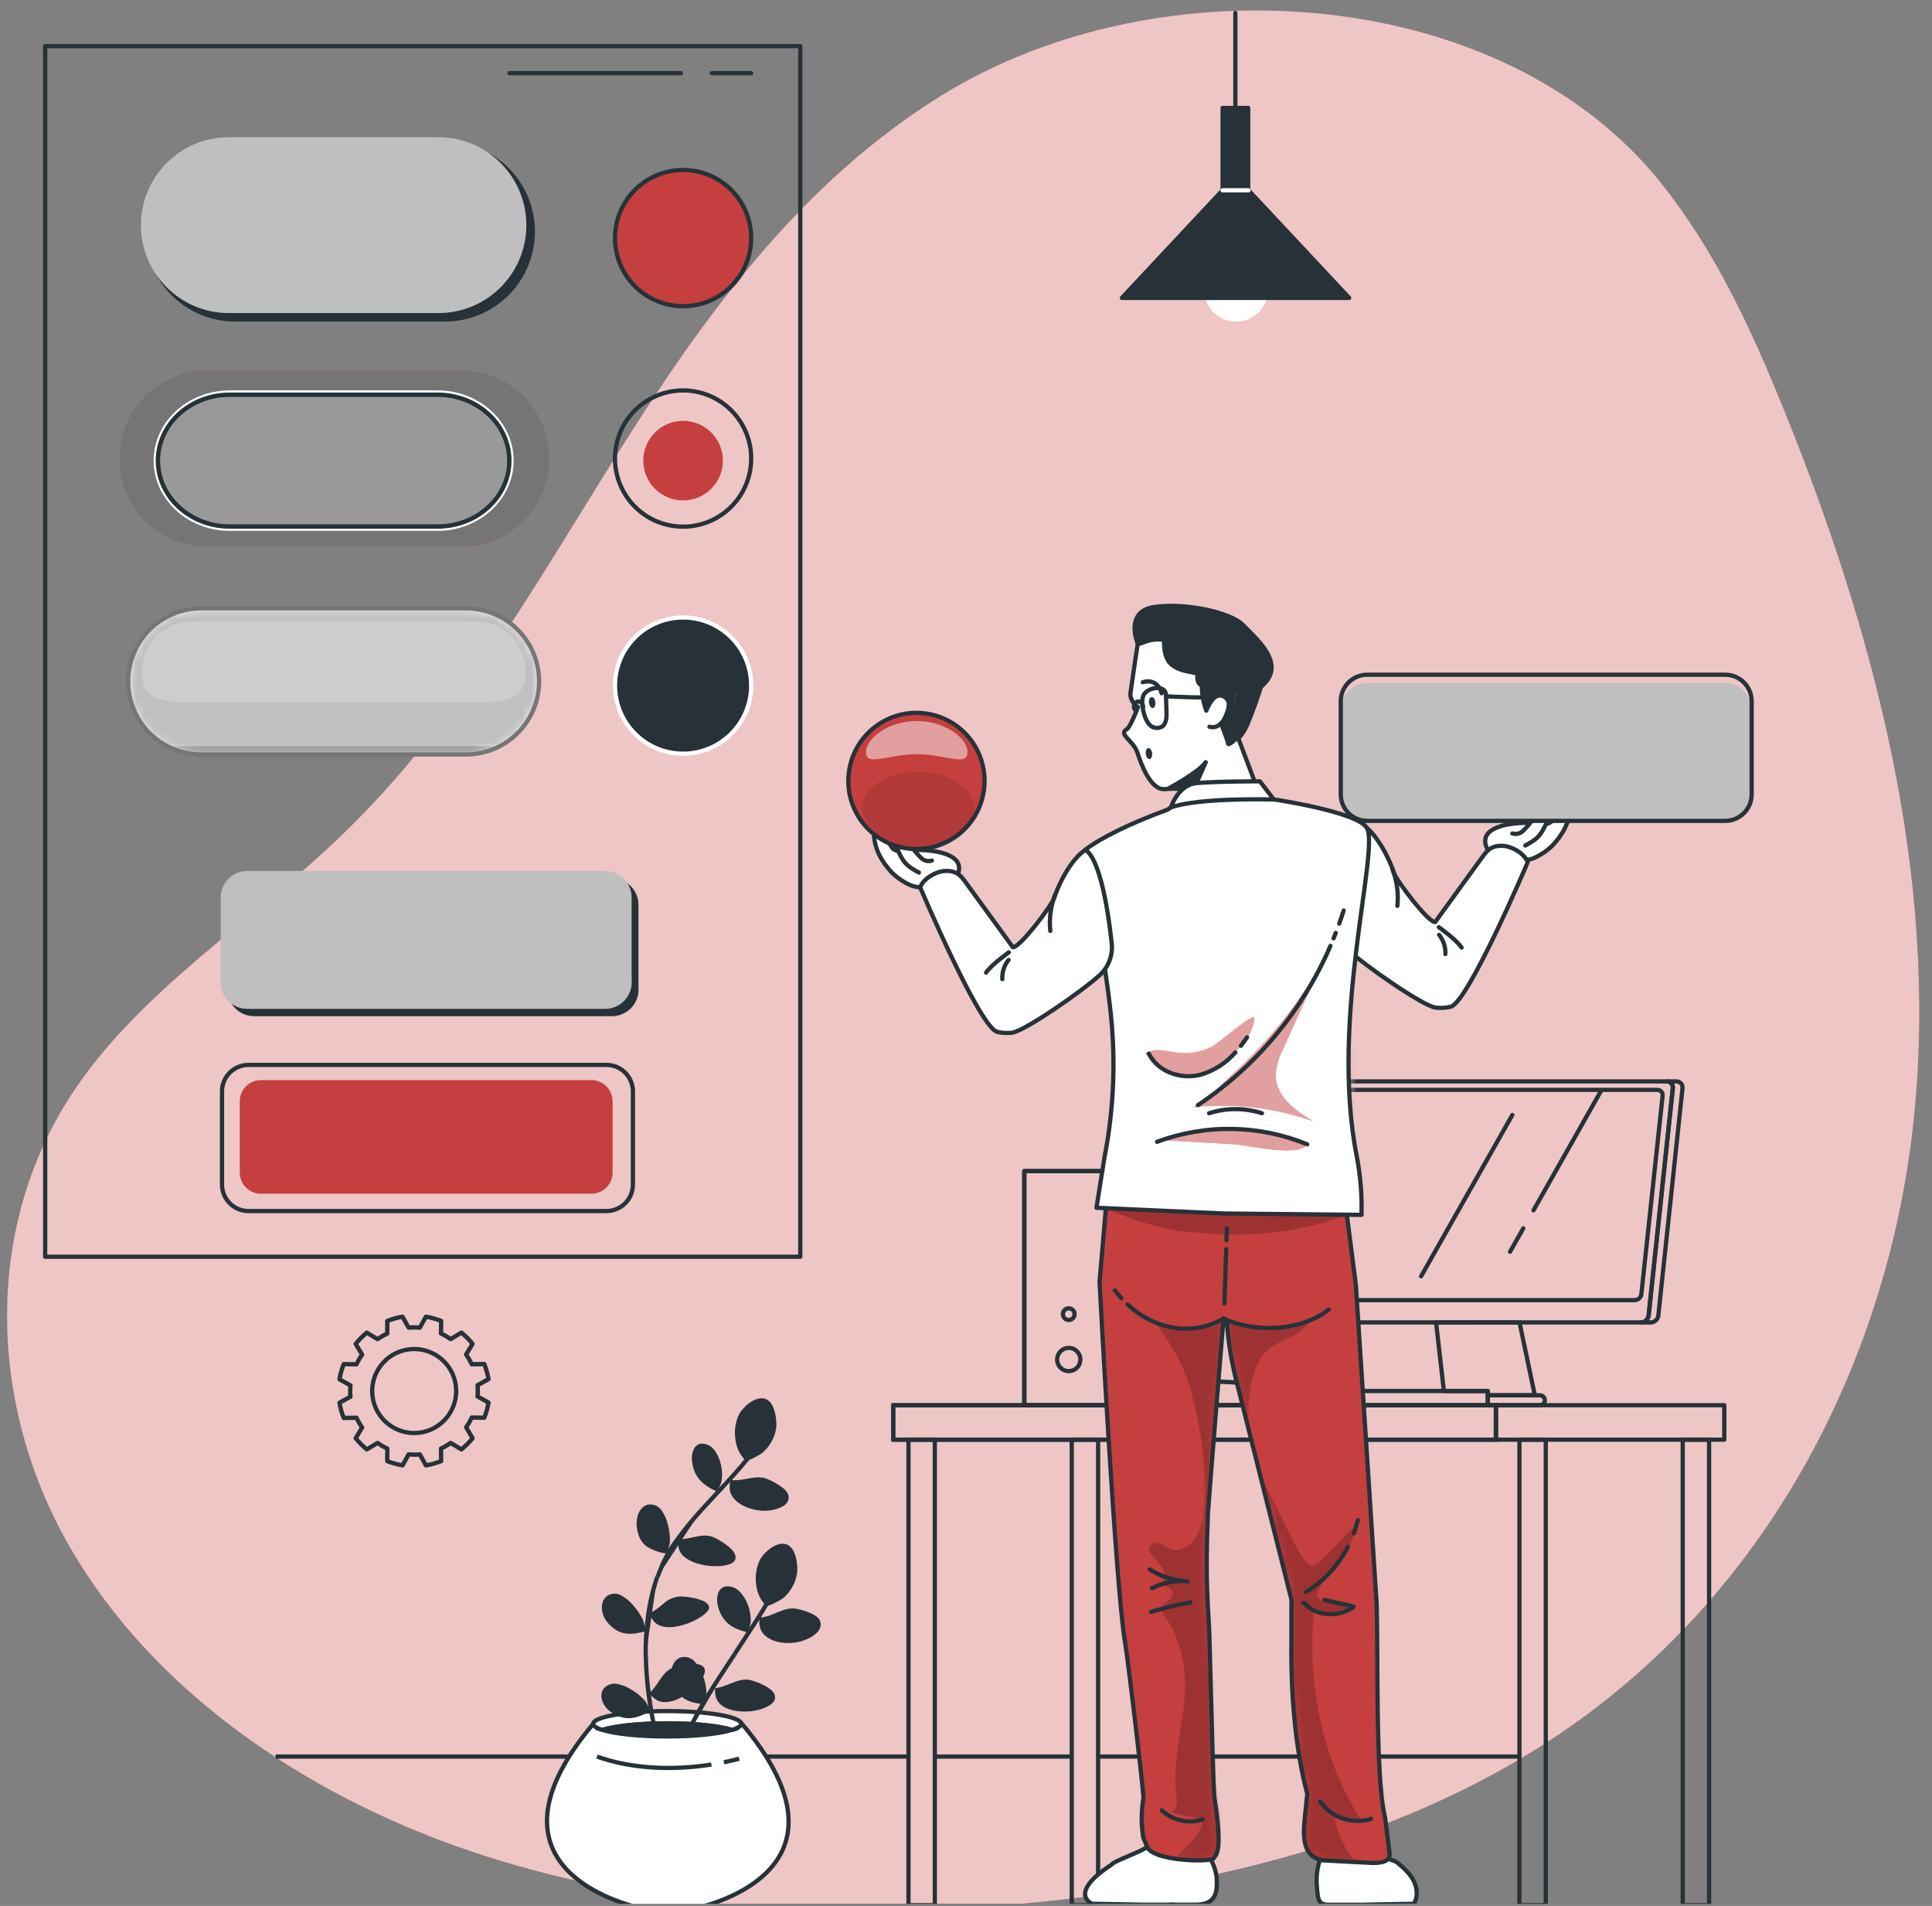 <svg width="220" height="217" viewBox="0 0 220 217" fill="none" xmlns="http://www.w3.org/2000/svg">
<rect x="0" y="0" width="220" height="217" fill="#808080" stroke="none"/>
<g clip-path="url(#clip0_454_10145)">
<path d="M107.268 10.834C91.149 20.796 80.189 35.971 70.61 51.186C61.03 66.4 52.215 82.292 38.893 95.106C28.863 104.758 16.35 112.585 8.673 123.811C-1.977 139.355 -1.41 159.836 7.893 176.042C17.197 192.249 34.387 204.264 53.532 210.75C72.677 217.237 93.671 218.539 114.084 216.937C136.298 215.189 158.701 209.84 176.631 198.058C201.498 181.74 215.216 154.404 217.961 127.064C220.706 99.724 213.546 72.296 203.066 46.471C199.436 37.53 195.355 28.623 189.169 20.868C171.166 -1.728 132.213 -4.57 107.268 10.834Z" fill="#C53F3F"/>
<g opacity="0.7">
<path d="M107.268 10.834C91.149 20.796 80.189 35.971 70.61 51.186C61.03 66.4 52.215 82.292 38.893 95.106C28.863 104.758 16.35 112.585 8.673 123.811C-1.977 139.355 -1.41 159.836 7.893 176.042C17.197 192.249 34.387 204.264 53.532 210.75C72.677 217.237 93.671 218.539 114.084 216.937C136.298 215.189 158.701 209.84 176.631 198.058C201.498 181.74 215.216 154.404 217.961 127.064C220.706 99.724 213.546 72.296 203.066 46.471C199.436 37.53 195.355 28.623 189.169 20.868C171.166 -1.728 132.213 -4.57 107.268 10.834Z" fill="white"/>
</g>
<path d="M31.386 199.994H103.449" stroke="#263238" stroke-width="0.483" stroke-miterlimit="10"/>
<path d="M172.947 199.994H125.208" stroke="#263238" stroke-width="0.483" stroke-miterlimit="10"/>
<path d="M106.566 199.994H122.042" stroke="#263238" stroke-width="0.483" stroke-miterlimit="10"/>
<path d="M161.824 145.309L172.212 126.943" stroke="#263238" stroke-width="0.483" stroke-linecap="round" stroke-linejoin="round"/>
<path d="M174.622 137.801L182.338 124.155" stroke="#263238" stroke-width="0.483" stroke-linecap="round" stroke-linejoin="round"/>
<path d="M171.95 142.52L173.46 139.853" stroke="#263238" stroke-width="0.483" stroke-linecap="round" stroke-linejoin="round"/>
<path d="M147.369 133.338H116.64V159.991H147.369V133.338Z" stroke="#263238" stroke-width="0.483" stroke-linecap="round" stroke-linejoin="round"/>
<path d="M126.757 133.338H116.64V159.991H126.757V133.338Z" stroke="#263238" stroke-width="0.483" stroke-linecap="round" stroke-linejoin="round"/>
<path d="M120.377 154.792C120.378 155.053 120.457 155.308 120.603 155.525C120.748 155.741 120.955 155.91 121.197 156.009C121.438 156.108 121.704 156.134 121.96 156.082C122.216 156.031 122.451 155.905 122.635 155.72C122.819 155.535 122.945 155.299 122.995 155.043C123.046 154.787 123.02 154.521 122.919 154.28C122.819 154.039 122.65 153.833 122.433 153.688C122.215 153.543 121.96 153.465 121.699 153.465C121.525 153.465 121.353 153.5 121.192 153.566C121.031 153.633 120.886 153.731 120.763 153.854C120.64 153.977 120.543 154.124 120.477 154.284C120.411 154.445 120.377 154.618 120.377 154.792Z" stroke="#263238" stroke-width="0.483" stroke-linecap="round" stroke-linejoin="round"/>
<path d="M121.036 149.617C121.035 149.748 121.073 149.877 121.145 149.987C121.217 150.096 121.321 150.182 121.442 150.233C121.563 150.284 121.696 150.298 121.825 150.273C121.954 150.248 122.073 150.185 122.166 150.092C122.259 150 122.323 149.882 122.349 149.753C122.375 149.624 122.362 149.491 122.312 149.369C122.262 149.248 122.177 149.144 122.068 149.071C121.959 148.998 121.83 148.959 121.699 148.959C121.524 148.959 121.356 149.028 121.232 149.151C121.107 149.274 121.037 149.442 121.036 149.617Z" stroke="#263238" stroke-width="0.483" stroke-miterlimit="10"/>
<mask id="mask0_454_10145" style="mask-type:luminance" maskUnits="userSpaceOnUse" x="136" y="157" width="8" height="3">
<path d="M143.187 159.991H136.284V159.376C136.284 159.091 136.342 158.809 136.455 158.547C136.568 158.285 136.733 158.049 136.94 157.853C137.147 157.657 137.391 157.505 137.659 157.406C137.926 157.308 138.211 157.265 138.496 157.28L141.202 157.425C141.738 157.455 142.242 157.688 142.611 158.078C142.98 158.468 143.186 158.984 143.187 159.521V159.991Z" fill="white"/>
</mask>
<g mask="url(#mask0_454_10145)">
<path opacity="0.8" d="M143.187 159.991H136.284V159.376C136.284 159.091 136.342 158.809 136.455 158.547C136.568 158.285 136.733 158.049 136.94 157.853C137.147 157.657 137.391 157.505 137.659 157.406C137.926 157.308 138.211 157.265 138.496 157.28L141.202 157.425C141.738 157.455 142.242 157.688 142.611 158.078C142.98 158.468 143.186 158.984 143.187 159.521V159.991Z" stroke="#263238" stroke-width="0.483" stroke-miterlimit="10"/>
</g>
<path d="M143.187 159.991H136.284V159.376C136.284 159.091 136.342 158.809 136.455 158.547C136.568 158.285 136.733 158.049 136.94 157.853C137.147 157.657 137.391 157.505 137.659 157.406C137.926 157.308 138.211 157.265 138.496 157.28L141.202 157.425C141.738 157.455 142.242 157.688 142.611 158.078C142.98 158.468 143.186 158.984 143.187 159.521V159.991Z" stroke="#263238" stroke-width="0.483" stroke-linecap="round" stroke-linejoin="round"/>
<path d="M163.527 150.566L164.418 158.374H169.419V158.858H174.772L173.03 150.561L163.527 150.566Z" stroke="#263238" stroke-width="0.483" stroke-linecap="round" stroke-linejoin="round"/>
<path d="M186.875 150.566H187.973C188.187 150.562 188.391 150.48 188.55 150.337C188.708 150.194 188.809 149.998 188.835 149.786L191.589 123.903C191.603 123.805 191.594 123.704 191.565 123.609C191.536 123.514 191.487 123.427 191.421 123.353C191.354 123.279 191.273 123.22 191.182 123.18C191.09 123.141 190.992 123.121 190.892 123.124H189.793C189.893 123.121 189.992 123.141 190.083 123.18C190.174 123.22 190.255 123.279 190.322 123.353C190.388 123.427 190.437 123.514 190.467 123.609C190.496 123.704 190.504 123.805 190.491 123.903L187.736 149.786C187.711 149.998 187.609 150.194 187.451 150.337C187.293 150.48 187.088 150.562 186.875 150.566Z" stroke="#263238" stroke-width="0.483" stroke-linecap="round" stroke-linejoin="round"/>
<path d="M147.93 150.566H186.864C187.078 150.562 187.282 150.48 187.441 150.337C187.599 150.194 187.7 149.998 187.726 149.786L190.48 123.903C190.494 123.805 190.485 123.704 190.456 123.609C190.427 123.514 190.378 123.427 190.311 123.353C190.245 123.279 190.164 123.22 190.072 123.18C189.981 123.141 189.883 123.121 189.783 123.124H150.859C150.646 123.128 150.441 123.209 150.283 123.352C150.124 123.496 150.023 123.691 149.997 123.903L147.243 149.786C147.23 149.884 147.238 149.983 147.266 150.078C147.295 150.172 147.343 150.259 147.409 150.333C147.474 150.407 147.554 150.466 147.644 150.506C147.734 150.546 147.832 150.567 147.93 150.566Z" stroke="#263238" stroke-width="0.483" stroke-linecap="round" stroke-linejoin="round"/>
<path d="M169.418 158.863V159.991H175.402C175.542 159.978 175.673 159.912 175.768 159.808C175.863 159.704 175.916 159.568 175.916 159.427C175.916 159.285 175.863 159.149 175.768 159.045C175.673 158.941 175.542 158.876 175.402 158.863H169.418Z" stroke="#263238" stroke-width="0.483" stroke-linecap="round" stroke-linejoin="round"/>
<path d="M148.826 147.352L151.246 124.77C151.268 124.585 151.356 124.414 151.494 124.288C151.632 124.163 151.81 124.092 151.997 124.087H188.714C188.801 124.085 188.887 124.102 188.967 124.136C189.047 124.171 189.118 124.222 189.177 124.287C189.235 124.352 189.278 124.429 189.303 124.512C189.329 124.595 189.335 124.683 189.323 124.77L186.903 147.352C186.88 147.536 186.792 147.705 186.654 147.83C186.516 147.954 186.338 148.025 186.153 148.029H149.431C149.345 148.031 149.259 148.015 149.179 147.981C149.1 147.946 149.029 147.895 148.972 147.831C148.914 147.766 148.871 147.69 148.846 147.607C148.821 147.524 148.814 147.437 148.826 147.352Z" stroke="#263238" stroke-width="0.483" stroke-linecap="round" stroke-linejoin="round"/>
<path d="M106.45 163.912H103.449V216.917H106.45V163.912Z" stroke="#263238" stroke-width="0.483" stroke-linecap="round" stroke-linejoin="round"/>
<path d="M196.347 159.991H170.338V163.916H196.347V159.991Z" stroke="#263238" stroke-width="0.483" stroke-linecap="round" stroke-linejoin="round"/>
<path d="M125.044 163.912H122.042V216.917H125.044V163.912Z" stroke="#263238" stroke-width="0.483" stroke-linecap="round" stroke-linejoin="round"/>
<path d="M194.615 163.912H191.613V216.917H194.615V163.912Z" stroke="#263238" stroke-width="0.483" stroke-linecap="round" stroke-linejoin="round"/>
<path opacity="0.7" d="M170.338 159.991H101.716V163.916H170.338V159.991Z" stroke="#263238" stroke-width="0.483" stroke-miterlimit="10"/>
<path d="M170.338 159.991H101.716V163.916H170.338V159.991Z" stroke="#263238" stroke-width="0.483" stroke-linecap="round" stroke-linejoin="round"/>
<path d="M176.021 163.912H173.02V216.917H176.021V163.912Z" stroke="#263238" stroke-width="0.483" stroke-linecap="round" stroke-linejoin="round"/>
<path d="M169.418 158.374H147.708V159.991H169.418V158.374Z" stroke="#263238" stroke-width="0.483" stroke-linecap="round" stroke-linejoin="round"/>
<path d="M173.586 93.687C174.613 93.687 176.365 94.244 176.859 93.29C177.536 91.974 178.839 90.652 178.839 91.78C178.766 93.595 177.967 94.989 176.772 96.282C176.154 96.869 175.442 97.349 174.666 97.7C173.417 98.247 169.859 98.073 169.254 96.422C168.358 94.016 172.289 93.712 173.586 93.687Z" fill="white" stroke="#263238" stroke-width="0.483" stroke-linecap="round" stroke-linejoin="round"/>
<path d="M172.211 94.893C172.413 94.956 172.627 94.966 172.834 94.921C173.04 94.876 173.231 94.778 173.388 94.636C173.706 94.338 173.999 94.014 174.264 93.668C174.748 93.126 175.198 92.564 175.876 93.097C175.987 93.216 176.056 93.368 176.071 93.53C176.086 93.693 176.046 93.855 175.958 93.992C175.353 95.285 174.893 95.609 173.683 96.267" fill="white"/>
<path d="M172.211 94.893C172.413 94.956 172.627 94.966 172.834 94.921C173.04 94.876 173.231 94.778 173.388 94.636C173.706 94.338 173.999 94.014 174.264 93.668C174.748 93.126 175.198 92.564 175.876 93.097C175.987 93.216 176.056 93.368 176.071 93.53C176.086 93.693 176.046 93.855 175.958 93.992C175.353 95.285 174.893 95.609 173.683 96.267" stroke="#263238" stroke-width="0.483" stroke-linecap="round" stroke-linejoin="round"/>
<path d="M152.132 104.492C152.055 105.159 152.135 105.835 152.366 106.466C152.596 107.098 152.97 107.666 153.459 108.127C155.395 109.913 162.037 114.546 163.489 114.725C164.055 114.788 164.628 114.754 165.183 114.623C167.177 114.173 173.964 98.165 173.964 98.165C173.601 97.153 172.086 96.321 171.06 96.296C170.033 96.272 169.482 96.616 168.862 97.487L163.421 104.986C162.579 104.986 159.064 100.3 158.769 99.467C157.917 96.994 156.47 94.719 155.187 93.92C155.163 93.92 153.255 94.196 152.132 104.492Z" fill="white" stroke="#263238" stroke-width="0.483" stroke-linecap="round" stroke-linejoin="round"/>
<path d="M163.847 105.571C163.847 105.571 165.783 106.932 166.437 107.885" stroke="#263238" stroke-width="0.483" stroke-linecap="round" stroke-linejoin="round"/>
<path d="M163.871 106.438C164.371 107.052 164.626 107.83 164.588 108.621" stroke="#263238" stroke-width="0.483" stroke-linecap="round" stroke-linejoin="round"/>
<path d="M158.551 98.959C159.076 100.285 159.272 101.718 159.122 103.136" stroke="#263238" stroke-width="0.483" stroke-linecap="round" stroke-linejoin="round"/>
<path d="M161 216.753L155.037 216.869H151.232C149.915 216.869 150.08 215.848 149.93 214.449C149.87 213.262 150.101 212.079 150.602 211.002H156.644C156.881 211.418 159.103 211.81 159.229 212.183C162.453 214.666 161 216.753 161 216.753Z" fill="white" stroke="#263238" stroke-width="0.483" stroke-linecap="round" stroke-linejoin="round"/>
<path d="M124.371 216.753L130.18 216.864H130.853H136.051C138.496 216.864 138.607 215.523 138.554 213.868C138.449 212.824 138.052 211.83 137.407 211.002L130.63 210.266C130.194 210.75 126.757 211.907 126.549 212.319C121.5 215.615 124.371 216.753 124.371 216.753Z" fill="white" stroke="#263238" stroke-width="0.483" stroke-linecap="round" stroke-linejoin="round"/>
<path d="M133.21 216.864C133.295 216.869 133.381 216.869 133.466 216.864H133.64H133.21Z" fill="#263238" stroke="#263238" stroke-width="0.483" stroke-linecap="round" stroke-linejoin="round"/>
<path d="M125.208 145.953C125.208 145.953 127.047 180.893 128.112 186.987C128.437 188.861 129.995 201.921 130.218 204.69C129.947 206.18 129.936 207.707 130.184 209.201L130.63 210.281C131.38 211.956 137.988 212.028 138.21 211.578C138.433 211.128 139.29 211.017 138.288 204.666C138.176 203.964 138.002 196.485 137.721 186.474C137.629 183.187 137.198 180.612 137.547 172.334C137.547 171.971 139.285 150.508 139.319 150.135L139.672 150.285C139.716 150.701 139.754 151.108 139.788 151.49C139.96 153.334 140.274 155.161 140.727 156.956L147.059 182.127V186.702C146.962 192.269 147.427 198.886 148.86 204.249L148.719 205.643C148.453 208.282 147.882 211.312 150.656 211.815L156.3 212.106C157.239 212.106 158.304 212.004 158.236 211.012L157.718 206.941C156.561 202.25 156.963 187.249 156.75 182.408L154.393 146.287L153.018 135.589L126.147 135.008L125.208 145.953Z" fill="#C53F3F"/>
<mask id="mask1_454_10145" style="mask-type:luminance" maskUnits="userSpaceOnUse" x="125" y="135" width="34" height="78">
<path d="M125.208 145.953C125.208 145.953 127.047 180.893 128.112 186.987C128.437 188.861 129.995 201.921 130.218 204.69C129.947 206.18 129.936 207.707 130.184 209.201L130.63 210.281C131.38 211.956 137.988 212.028 138.21 211.578C138.433 211.128 139.29 211.017 138.288 204.666C138.176 203.964 138.002 196.485 137.721 186.474C137.629 183.187 137.198 180.612 137.547 172.334C137.547 171.971 139.285 150.508 139.319 150.135L139.672 150.285C139.716 150.701 139.754 151.108 139.788 151.49C139.96 153.334 140.274 155.161 140.727 156.956L147.059 182.127V186.702C146.962 192.269 147.427 198.886 148.86 204.249L148.719 205.643C148.453 208.282 147.882 211.312 150.656 211.815L156.3 212.106C157.239 212.106 158.304 212.004 158.236 211.012L157.718 206.941C156.561 202.25 156.963 187.249 156.75 182.408L154.393 146.287L153.018 135.589L126.147 135.008L125.208 145.953Z" fill="white"/>
</mask>
<g mask="url(#mask1_454_10145)">
<path opacity="0.2" d="M139.629 140.604C145.085 140.468 148.115 140.187 153.183 138.406C153.255 138.37 153.32 138.322 153.377 138.265C153.377 138.265 138.438 138.14 125.223 137.244C128.036 138.603 131.019 139.58 134.091 140.149L139.629 140.604Z" fill="black"/>
<path opacity="0.2" d="M149.209 150.299C148.018 152.526 144.698 152.521 143.473 154.724C142.306 156.82 141.711 160.533 142.563 164.255L141.483 159.962C140.244 157.711 140.515 156.181 140.06 153.669C139.987 153.286 139.794 150.788 139.673 150.28C139.673 150.28 142.844 151.156 143.11 151.166C145.738 151.277 146.798 150.943 149.209 150.299Z" fill="black"/>
<path opacity="0.2" d="M137.959 193.421C137.698 193.001 137.593 192.502 137.664 192.012C138.293 185.893 136.977 179.707 137.804 173.617C137.651 173.272 137.583 172.895 137.606 172.518C137.766 168.98 138.013 165.393 138.361 161.869C138.502 159.81 138.749 157.76 139.102 155.726C139.063 153.887 139.063 152.105 139.136 150.401C139.111 150.551 134.924 152.144 131.874 150.663C131.032 150.256 134.256 153.736 135.384 157.58C136.706 162.101 137.451 166.845 137.083 171.565C136.991 172.78 136.822 174.038 136.178 175.05C135.534 176.062 134.305 176.74 133.23 176.328C132.707 176.134 132.262 175.708 131.705 175.665C131.536 175.645 131.365 175.678 131.217 175.761C131.068 175.843 130.949 175.971 130.877 176.125C130.832 176.259 130.824 176.404 130.854 176.543C130.883 176.681 130.95 176.81 131.047 176.914C131.478 177.514 132.088 177.964 132.417 178.632C132.746 179.3 132.62 180.331 131.933 180.535C132.615 180.51 133.554 180.743 133.511 181.469C133.462 182.292 132.083 182.577 132.218 183.405C133.629 185.301 134.526 187.528 134.823 189.872C135.466 194.955 133.23 199.835 134 204.758C134.074 205.136 134.012 205.529 133.826 205.866C133.639 206.204 133.339 206.464 132.978 206.602L132.828 206.636C134.118 207.089 135.474 207.323 136.841 207.328C137.388 207.996 134.45 211.147 133.971 211.317C134.28 211.447 135.515 212.111 135.558 212.101C136.686 211.902 137.412 212.101 138.1 211.961C140.205 208.543 138.1 203.063 137.979 199.331C137.924 197.369 137.917 195.399 137.959 193.421Z" fill="black"/>
<path opacity="0.2" d="M151.929 206.273C152.81 207.105 153.982 207.812 155.057 207.313C150.651 200.609 148.793 191.697 149.63 183.56C150.545 184.189 153.362 183.715 154.156 182.926C153.837 181.827 150.201 182.844 149.998 181.716C149.978 181.387 150.07 181.061 150.259 180.791C151.353 178.855 153.483 177.301 154.616 173.559C153.701 173.893 150.167 178.593 149.291 178.211C148.794 177.943 148.388 177.534 148.125 177.035C147.49 176.067 145.065 171.047 143.976 168.776C143.94 168.952 143.866 169.117 143.758 169.261C143.855 169.593 143.921 169.933 143.957 170.277C144.165 171.245 144.441 172.213 144.683 173.182C145.125 174.795 145.591 176.409 146.082 178.022C146.164 178.284 146.227 178.545 146.295 178.811C146.678 179.88 146.927 180.992 147.035 182.122C147.069 182.681 147.06 183.241 147.006 183.797C147.055 184.867 147.06 185.947 147.05 187.055C147.05 187.888 147.05 188.74 147.021 189.601C147.115 189.867 147.163 190.147 147.161 190.429C147.205 194.248 147.365 198.397 148.236 202.124C148.666 203.606 148.859 205.147 148.807 206.689C148.735 207.696 148.536 208.703 148.415 209.71C148.523 209.998 148.673 210.269 148.86 210.513C149.925 211.878 152.99 212.488 154.616 212.111C153.256 211.017 151.905 208.146 151.929 206.273Z" fill="black"/>
</g>
<path d="M125.208 145.953C125.208 145.953 127.047 180.893 128.112 186.987C128.437 188.861 129.995 201.921 130.218 204.69C129.947 206.18 129.936 207.707 130.184 209.201L130.63 210.281C131.38 211.956 137.988 212.028 138.21 211.578C138.433 211.128 139.29 211.017 138.288 204.666C138.176 203.964 138.002 196.485 137.721 186.474C137.629 183.187 137.198 180.612 137.547 172.334C137.547 171.971 139.285 150.508 139.319 150.135L139.672 150.285C139.716 150.701 139.754 151.108 139.788 151.49C139.96 153.334 140.274 155.161 140.727 156.956L147.059 182.127V186.702C146.962 192.269 147.427 198.886 148.86 204.249L148.719 205.643C148.453 208.282 147.882 211.312 150.656 211.815L156.3 212.106C157.239 212.106 158.304 212.004 158.236 211.012L157.718 206.941C156.561 202.25 156.963 187.249 156.75 182.408L154.393 146.287L153.018 135.589L126.147 135.008L125.208 145.953Z" stroke="#263238" stroke-width="0.483" stroke-linecap="round" stroke-linejoin="round"/>
<path d="M143.419 90.439L140.936 83.865L141.773 78.057L140.936 71.735L135.781 69.663L131.521 69.629L130.02 71.013L129.609 72.95C129.609 72.95 129.125 76.072 128.733 78.86C128.592 79.828 129.58 80.511 129.58 80.511C129.58 80.511 128.713 82.801 128.321 83.018C127.28 83.599 129.081 84.33 129.517 85.686C129.952 87.041 131.027 89.955 132.615 89.849C134.203 89.742 135.035 89.631 135.432 91.059C135.829 92.487 136.778 96.384 136.778 96.384L143.419 90.439Z" fill="white"/>
<mask id="mask2_454_10145" style="mask-type:luminance" maskUnits="userSpaceOnUse" x="128" y="69" width="16" height="28">
<path d="M143.419 90.439L140.936 83.865L141.773 78.057L140.936 71.735L135.781 69.663L131.521 69.629L130.02 71.013L129.609 72.95C129.609 72.95 129.125 76.072 128.733 78.86C128.592 79.828 129.58 80.511 129.58 80.511C129.58 80.511 128.713 82.801 128.321 83.018C127.28 83.599 129.081 84.33 129.517 85.686C129.952 87.041 131.027 89.955 132.615 89.849C134.203 89.742 135.035 89.631 135.432 91.059C135.829 92.487 136.778 96.384 136.778 96.384L143.419 90.439Z" fill="white"/>
</mask>
<g mask="url(#mask2_454_10145)">
<path d="M136.957 75.665C137.044 77.118 136.473 78.289 137.359 80.913C137.359 80.913 138.008 79.209 138.811 79.189C138.966 79.179 139.121 79.203 139.266 79.259C139.41 79.316 139.541 79.404 139.647 79.517C139.753 79.63 139.834 79.765 139.882 79.913C139.93 80.06 139.944 80.217 139.925 80.371C139.925 81.097 139.639 81.997 139.034 82.35C139.034 82.35 139.716 84.064 139.866 84.718C140.268 84.718 140.917 83.865 140.917 83.865L143.4 78.328C141.841 77.156 138.734 76.435 136.957 75.665Z" fill="#263238" stroke="#263238" stroke-width="0.483" stroke-linecap="round" stroke-linejoin="round"/>
</g>
<path d="M143.419 90.439L140.936 83.865L141.773 78.057L140.936 71.735L135.781 69.663L131.521 69.629L130.02 71.013L129.609 72.95C129.609 72.95 129.125 76.072 128.733 78.86C128.592 79.828 129.58 80.511 129.58 80.511C129.58 80.511 128.713 82.801 128.321 83.018C127.28 83.599 129.081 84.33 129.517 85.686C129.952 87.041 131.027 89.955 132.615 89.849C134.203 89.742 135.035 89.631 135.432 91.059C135.829 92.487 136.778 96.384 136.778 96.384L143.419 90.439Z" stroke="#263238" stroke-width="0.483" stroke-linecap="round" stroke-linejoin="round"/>
<path d="M130.842 80.037C130.886 80.385 131.084 80.642 131.283 80.613C131.481 80.584 131.602 80.279 131.559 79.93C131.515 79.582 131.317 79.33 131.118 79.359C130.92 79.388 130.794 79.688 130.842 80.037Z" fill="#263238"/>
<path d="M130.475 85.85C130.518 86.199 130.717 86.455 130.915 86.426C131.114 86.397 131.235 86.092 131.191 85.744C131.148 85.395 130.949 85.144 130.751 85.173C130.552 85.202 130.426 85.507 130.475 85.85Z" fill="#263238"/>
<path d="M132.276 78.938C132.276 78.938 131.898 77.156 130.126 77.674" stroke="#263238" stroke-width="0.483" stroke-linecap="round" stroke-linejoin="round"/>
<path d="M133.055 89.771C133.055 89.771 136.444 87.975 137.3 86.78L135.417 91.049C135.417 91.049 135.185 89.05 133.055 89.771Z" fill="#263238" stroke="#263238" stroke-width="0.483" stroke-linecap="round" stroke-linejoin="round"/>
<path d="M145.104 91.097C145.104 91.097 143.201 91.03 140.19 91.17C137.884 91.315 135.588 91.587 133.312 91.983C133.312 91.983 134.096 89.365 136.26 89.161C138.423 88.958 143.467 88.958 143.467 88.958L145.104 91.097Z" fill="white" stroke="#263238" stroke-width="0.483" stroke-linecap="round" stroke-linejoin="round"/>
<path d="M126.186 112.905L126.36 114.314C127.092 120.117 126.894 125.999 125.775 131.74L124.855 137.51L139.43 138.164L155.037 138.319C155.1 136.074 154.916 133.829 154.49 131.624C151.392 115.926 157.147 96.708 155.637 94.249C154.514 92.414 145.123 91.03 145.123 91.03C145.123 91.03 136.473 90.768 133.312 91.94L132.924 92.196C128.713 93.731 125.373 95.382 123.558 96.761L124.226 98.528C124.26 99.414 126.186 112.905 126.186 112.905Z" fill="white"/>
<mask id="mask3_454_10145" style="mask-type:luminance" maskUnits="userSpaceOnUse" x="123" y="91" width="33" height="48">
<path d="M126.186 112.905L126.36 114.314C127.092 120.117 126.894 125.999 125.775 131.74L124.855 137.51L139.43 138.164L155.037 138.319C155.1 136.074 154.916 133.829 154.49 131.624C151.392 115.926 157.147 96.708 155.637 94.249C154.514 92.414 145.123 91.03 145.123 91.03C145.123 91.03 136.473 90.768 133.312 91.94L132.924 92.196C128.713 93.731 125.373 95.382 123.558 96.761L124.226 98.528C124.26 99.414 126.186 112.905 126.186 112.905Z" fill="white"/>
</mask>
<g mask="url(#mask3_454_10145)">
<path d="M156.368 117.823C156.368 117.823 154.984 122.761 156.422 126.198L154.127 126.943C153.829 124.447 153.761 121.929 153.924 119.421L156.368 117.823Z" fill="#C53F3F"/>
<path opacity="0.6" d="M156.368 117.823C156.368 117.823 154.984 122.761 156.422 126.198L154.127 126.943C153.829 124.447 153.761 121.929 153.924 119.421L156.368 117.823Z" fill="white"/>
<path d="M146.121 119.42C145.615 120.36 145.322 121.4 145.264 122.465C145.307 124.886 147.558 126.483 149.558 127.669C145.13 126.1 140.405 125.557 135.737 126.081C136.928 125.946 139.034 123.501 139.934 122.693C141.362 121.414 142.72 120.058 144 118.631C146.458 115.94 148.61 112.985 150.419 109.821C149.015 113.05 147.554 116.235 146.121 119.42Z" fill="#C53F3F"/>
<g opacity="0.5">
<path d="M146.121 119.42C145.615 120.36 145.322 121.4 145.264 122.465C145.307 124.886 147.558 126.483 149.558 127.669C145.13 126.1 140.405 125.557 135.737 126.081C136.928 125.946 139.034 123.501 139.934 122.693C141.362 121.414 142.72 120.058 144 118.631C146.458 115.94 148.61 112.985 150.419 109.821C149.015 113.05 147.554 116.235 146.121 119.42Z" fill="white"/>
</g>
<path d="M136.7 122.359C134.561 122.814 132.005 121.541 130.432 119.939C131.463 119.246 132.804 119.696 134.023 119.851C135.418 120.02 136.831 119.767 138.08 119.125C138.608 118.859 142.867 115.204 142.838 115.872C142.683 119.338 137.47 122.194 136.7 122.359Z" fill="#C53F3F"/>
<path opacity="0.5" d="M136.7 122.359C134.561 122.814 132.005 121.541 130.432 119.939C131.463 119.246 132.804 119.696 134.023 119.851C135.418 120.02 136.831 119.767 138.08 119.125C138.608 118.859 142.867 115.204 142.838 115.872C142.683 119.338 137.47 122.194 136.7 122.359Z" fill="white"/>
<path d="M132.542 129.818C133.471 129.876 135.015 128.904 135.993 128.695C137.229 128.432 138.49 128.301 139.754 128.303C141.928 128.303 146.1 129.233 148.86 130.288C147.964 131.803 142.083 130.385 140.582 130.288L132.542 129.818Z" fill="#C53F3F"/>
<path opacity="0.5" d="M132.542 129.818C133.471 129.876 135.015 128.904 135.993 128.695C137.229 128.432 138.49 128.301 139.754 128.303C141.928 128.303 146.1 129.233 148.86 130.288C147.964 131.803 142.083 130.385 140.582 130.288L132.542 129.818Z" fill="white"/>
<path d="M140.582 130.298L132.542 129.814L140.582 130.298Z" fill="white"/>
</g>
<path d="M126.186 112.905L126.36 114.314C127.092 120.117 126.894 125.999 125.775 131.74L124.855 137.51L139.43 138.164L155.037 138.319C155.1 136.074 154.916 133.829 154.49 131.624C151.392 115.926 157.147 96.708 155.637 94.249C154.514 92.414 145.123 91.03 145.123 91.03C145.123 91.03 136.473 90.768 133.312 91.94L132.924 92.196C128.713 93.731 125.373 95.382 123.558 96.761L124.226 98.528C124.26 99.414 126.186 112.905 126.186 112.905Z" stroke="#263238" stroke-width="0.483" stroke-linecap="round" stroke-linejoin="round"/>
<path d="M151.498 107.696C148.321 115.07 143.079 121.367 136.405 125.83" stroke="#263238" stroke-width="0.483" stroke-linecap="round" stroke-linejoin="round"/>
<path d="M152.103 106.22C151.987 106.535 151.982 106.535 151.856 106.844" stroke="#263238" stroke-width="0.483" stroke-linecap="round" stroke-linejoin="round"/>
<path d="M153.008 103.669C152.849 104.153 152.679 104.666 152.5 105.16" stroke="#263238" stroke-width="0.483" stroke-linecap="round" stroke-linejoin="round"/>
<path d="M140.67 119.827C139.622 121.031 138.251 121.909 136.72 122.359C134.517 122.935 131.879 122.078 130.819 119.968" stroke="#263238" stroke-width="0.483" stroke-linecap="round" stroke-linejoin="round"/>
<path d="M142.001 118.104C141.785 118.427 141.552 118.749 141.304 119.072" stroke="#263238" stroke-width="0.483" stroke-linecap="round" stroke-linejoin="round"/>
<path d="M148.86 130.288C143.396 128.049 137.289 127.947 131.753 130.002" stroke="#263238" stroke-width="0.483" stroke-linecap="round" stroke-linejoin="round"/>
<path d="M143.7 126.75C141.743 126.12 139.639 126.12 137.683 126.75" stroke="#263238" stroke-width="0.483" stroke-linecap="round" stroke-linejoin="round"/>
<path d="M139.944 80.371C139.826 80.952 139.615 81.511 139.319 82.026C138.787 82.767 138.269 82.883 137.722 82.743" stroke="#263238" stroke-width="0.483" stroke-linecap="round" stroke-linejoin="round"/>
<path d="M143.419 78.328C141.909 79.475 136.86 78.032 136.86 78.032C136.376 77.907 136.308 77.34 136.342 76.663L135.693 76.542C134.779 76.367 133.791 76.154 133.196 75.448C132.6 74.741 132.552 73.758 132.532 72.824C130.514 72.611 129.73 73.618 129.536 73.197C129.265 72.601 128.398 69.644 131.274 69.14C134.599 68.564 140.069 69.624 141.565 71.183C143.061 72.742 146.803 75.767 143.419 78.328Z" fill="#263238" stroke="#263238" stroke-width="0.483" stroke-linecap="round" stroke-linejoin="round"/>
<path d="M104.756 96.776C103.735 96.751 101.978 97.332 101.484 96.374C100.806 95.062 99.504 93.741 99.504 94.868C99.576 96.684 100.375 98.073 101.576 99.365C102.191 99.954 102.901 100.434 103.677 100.784C104.926 101.336 108.483 101.161 109.089 99.511C109.97 97.105 106.039 96.8 104.756 96.776Z" fill="white" stroke="#263238" stroke-width="0.483" stroke-linecap="round" stroke-linejoin="round"/>
<path d="M106.112 97.981C105.911 98.045 105.697 98.055 105.491 98.009C105.285 97.963 105.095 97.863 104.941 97.72C104.621 97.423 104.328 97.099 104.065 96.751C103.58 96.209 103.125 95.648 102.448 96.18C102.336 96.299 102.267 96.452 102.253 96.614C102.238 96.776 102.277 96.939 102.365 97.076C102.971 98.368 103.43 98.693 104.641 99.346" fill="white"/>
<path d="M106.112 97.981C105.911 98.045 105.697 98.055 105.491 98.009C105.285 97.963 105.095 97.863 104.941 97.72C104.621 97.423 104.328 97.099 104.065 96.751C103.58 96.209 103.125 95.648 102.448 96.18C102.336 96.299 102.267 96.452 102.253 96.614C102.238 96.776 102.277 96.939 102.365 97.076C102.971 98.368 103.43 98.693 104.641 99.346" stroke="#263238" stroke-width="0.483" stroke-linecap="round" stroke-linejoin="round"/>
<path d="M126.588 107.348C126.666 108.016 126.588 108.692 126.358 109.325C126.129 109.957 125.755 110.526 125.266 110.988C123.33 112.774 116.688 117.402 115.231 117.581C114.673 117.645 114.108 117.612 113.561 117.484C111.567 117.034 104.78 101.026 104.78 101.026C105.148 100.009 106.658 99.177 107.685 99.157C108.711 99.138 109.263 99.477 109.878 100.343L115.338 107.851C116.18 107.851 119.695 103.17 119.995 102.338C120.847 99.859 122.289 97.584 123.572 96.79C123.557 96.78 125.455 97.056 126.588 107.348Z" fill="white" stroke="#263238" stroke-width="0.483" stroke-linecap="round" stroke-linejoin="round"/>
<path d="M114.873 108.432C114.873 108.432 112.937 109.792 112.283 110.741" stroke="#263238" stroke-width="0.483" stroke-linecap="round" stroke-linejoin="round"/>
<path d="M114.849 109.294C114.349 109.91 114.096 110.69 114.138 111.482" stroke="#263238" stroke-width="0.483" stroke-linecap="round" stroke-linejoin="round"/>
<path d="M120.169 101.815C119.645 103.141 119.449 104.574 119.598 105.992" stroke="#263238" stroke-width="0.483" stroke-linecap="round" stroke-linejoin="round"/>
<path d="M130.911 178.681C132.201 179.493 133.677 179.961 135.2 180.041C133.811 179.922 132.417 180.197 131.177 180.835" stroke="#263238" stroke-width="0.483" stroke-linecap="round" stroke-linejoin="round"/>
<path d="M135.558 182.437C134.041 182.71 132.541 183.07 131.065 183.517" stroke="#263238" stroke-width="0.483" stroke-linecap="round" stroke-linejoin="round"/>
<path d="M128.398 148.518C131.433 151.331 135.659 152.212 139.319 150.135C142.915 151.771 148.148 151.587 151.295 149.109" stroke="#263238" stroke-width="0.483" stroke-linecap="round" stroke-linejoin="round"/>
<path d="M126.956 146.911C127.188 147.221 127.44 147.516 127.687 147.797" stroke="#263238" stroke-width="0.483" stroke-linecap="round" stroke-linejoin="round"/>
<path d="M156.131 207.096C155.077 207.416 153.949 207.396 152.906 207.04C151.864 206.684 150.96 206.009 150.322 205.111" stroke="#263238" stroke-width="0.483" stroke-linecap="round" stroke-linejoin="round"/>
<path d="M136.962 207.149C136.163 207.406 135.31 207.446 134.49 207.266C133.67 207.086 132.913 206.691 132.295 206.123" fill="#C53F3F"/>
<path d="M136.962 207.149C136.163 207.406 135.31 207.446 134.49 207.266C133.67 207.086 132.913 206.691 132.295 206.123" stroke="#263238" stroke-width="0.483" stroke-linecap="round" stroke-linejoin="round"/>
<path d="M148.375 182.495H148.53C149.818 184.093 152.558 184.17 154.155 182.926L150.835 182.166" stroke="#263238" stroke-width="0.483" stroke-linecap="round" stroke-linejoin="round"/>
<path d="M153.483 176.105C152.399 178.229 150.749 180.012 148.715 181.256" stroke="#263238" stroke-width="0.483" stroke-linecap="round" stroke-linejoin="round"/>
<path d="M154.616 173.085C154.494 173.59 154.342 174.088 154.161 174.576" stroke="#263238" stroke-width="0.483" stroke-linecap="round" stroke-linejoin="round"/>
<path d="M139.629 142.215L139.43 148.407" stroke="#263238" stroke-width="0.483" stroke-linecap="round" stroke-linejoin="round"/>
<path d="M139.702 139.853L139.658 141.194" stroke="#263238" stroke-width="0.483" stroke-linecap="round" stroke-linejoin="round"/>
<path d="M132.571 78.599C132.726 78.793 132.8 79.039 132.779 79.286C132.779 79.867 132.813 80.443 132.832 81.024C132.852 81.605 132.832 82.307 132.397 82.68C132.162 82.843 131.875 82.912 131.591 82.873C131.308 82.834 131.05 82.691 130.867 82.471C130.281 81.842 129.846 80.051 130.189 79.214C130.504 78.449 131.956 78.013 132.571 78.599Z" stroke="#263238" stroke-width="0.483" stroke-linecap="round" stroke-linejoin="round"/>
<path d="M138.395 79.354C138.196 79.523 132.779 79.286 132.779 79.286" stroke="#263238" stroke-width="0.483" stroke-linecap="round" stroke-linejoin="round"/>
<path d="M130.161 80.525C130.172 80.437 130.163 80.347 130.134 80.262C130.105 80.178 130.056 80.102 129.992 80.039C129.929 79.977 129.851 79.93 129.766 79.903C129.681 79.875 129.591 79.868 129.503 79.882C129.419 79.916 129.344 79.968 129.283 80.034C129.222 80.1 129.176 80.179 129.149 80.265C129.122 80.351 129.114 80.442 129.125 80.531C129.137 80.62 129.168 80.706 129.217 80.782" stroke="#263238" stroke-width="0.483" stroke-linecap="round" stroke-linejoin="round"/>
<path d="M142.272 82.549C142.918 80.977 143.489 79.377 143.986 77.747C142.978 77.955 141.958 78.096 140.931 78.168C140.742 79.833 140.147 81.915 140.326 83.575C140.549 85.642 141.904 83.43 142.272 82.549Z" fill="#263238"/>
<path d="M199.465 89.5V90.468C199.465 91.267 199.148 92.033 198.583 92.597C198.019 93.162 197.253 93.479 196.454 93.479H155.676C154.878 93.478 154.114 93.16 153.55 92.596C152.986 92.031 152.67 91.266 152.67 90.468V89.5C152.67 90.298 152.986 91.063 153.55 91.627C154.114 92.192 154.878 92.51 155.676 92.511H196.449C196.845 92.512 197.237 92.434 197.603 92.283C197.969 92.132 198.301 91.91 198.582 91.631C198.862 91.351 199.084 91.019 199.235 90.653C199.387 90.288 199.465 89.896 199.465 89.5Z" fill="#999999"/>
<path d="M196.454 77.776H155.685C154.022 77.776 152.674 79.124 152.674 80.787V90.449C152.674 92.112 154.022 93.46 155.685 93.46H196.454C198.117 93.46 199.465 92.112 199.465 90.449V80.787C199.465 79.124 198.117 77.776 196.454 77.776Z" fill="#BFBFBF"/>
<path d="M196.454 76.822H155.685C154.022 76.822 152.674 78.17 152.674 79.833V90.449C152.674 92.112 154.022 93.46 155.685 93.46H196.454C198.117 93.46 199.465 92.112 199.465 90.449V79.833C199.465 78.17 198.117 76.822 196.454 76.822Z" stroke="#263238" stroke-width="0.483" stroke-linecap="round" stroke-linejoin="round"/>
<path d="M111.908 90.685C112.885 86.515 110.297 82.342 106.127 81.365C101.957 80.388 97.784 82.976 96.807 87.146C95.83 91.316 98.418 95.488 102.588 96.466C106.758 97.443 110.93 94.855 111.908 90.685Z" fill="#C53F3F" stroke="#263238" stroke-width="0.483" stroke-linecap="round" stroke-linejoin="round"/>
<path opacity="0.5" d="M110.173 85.671C110.173 87.327 107.588 85.865 104.394 85.865C101.199 85.865 98.614 87.317 98.614 85.671C98.614 84.025 101.204 82.089 104.394 82.089C107.584 82.089 110.173 84.016 110.173 85.671Z" fill="white"/>
<path opacity="0.1" d="M110.913 92.022C110.913 94.312 107.399 96.626 104.533 96.626C101.886 96.626 98.153 94.312 98.153 92.022C98.153 89.733 101.009 87.874 104.533 87.874C108.057 87.874 110.913 89.733 110.913 92.022Z" fill="black"/>
<path d="M140.751 36.62C142.767 36.62 144.401 34.986 144.401 32.97C144.401 30.954 142.767 29.32 140.751 29.32C138.736 29.32 137.102 30.954 137.102 32.97C137.102 34.986 138.736 36.62 140.751 36.62Z" fill="white"/>
<path d="M142.136 12.291H139.222V24.828H142.136V12.291Z" fill="#263238" stroke="#263238" stroke-width="0.483" stroke-linecap="round" stroke-linejoin="round"/>
<path d="M153.633 33.919H127.75L139.212 21.667H142.17L153.633 33.919Z" fill="#263238" stroke="#263238" stroke-width="0.483" stroke-linecap="round" stroke-linejoin="round"/>
<path d="M140.674 1.467V12.291" stroke="#263238" stroke-width="0.483" stroke-linecap="round" stroke-linejoin="round"/>
<path d="M139.212 21.667H142.17" stroke="white" stroke-width="0.483" stroke-linecap="round" stroke-linejoin="round"/>
<path d="M55.144 155.305L53.716 155.329C53.538 154.942 53.324 154.572 53.077 154.225L53.813 153.001C53.436 152.532 53.009 152.105 52.54 151.728L51.315 152.463C50.967 152.218 50.598 152.004 50.212 151.825L50.236 150.396C49.677 150.173 49.096 150.011 48.503 149.912L47.806 151.161C47.599 151.142 47.386 151.132 47.167 151.132C46.954 151.132 46.741 151.132 46.533 151.161L45.836 149.917C45.242 150.015 44.661 150.178 44.102 150.401V151.829C43.715 152.009 43.344 152.223 42.994 152.468L41.769 151.733C41.303 152.111 40.878 152.538 40.501 153.006L41.237 154.23C40.99 154.578 40.774 154.948 40.593 155.334L39.141 155.31C38.919 155.869 38.757 156.45 38.657 157.043L39.91 157.74C39.91 157.948 39.877 158.161 39.877 158.379C39.877 158.597 39.877 158.805 39.91 159.018L38.657 159.71C38.757 160.303 38.919 160.884 39.141 161.443L40.593 161.419C40.774 161.807 40.99 162.178 41.237 162.527L40.501 163.752C40.879 164.217 41.304 164.642 41.769 165.02L42.994 164.285C43.344 164.532 43.715 164.747 44.102 164.928V166.356C44.662 166.578 45.243 166.74 45.836 166.84L46.533 165.587C46.741 165.587 46.954 165.621 47.167 165.621C47.38 165.621 47.597 165.621 47.806 165.587L48.503 166.84C49.096 166.74 49.676 166.578 50.236 166.356L50.212 164.928C50.598 164.747 50.967 164.532 51.315 164.285L52.54 165.02C53.008 164.644 53.434 164.218 53.813 163.752L53.077 162.503C53.325 162.155 53.539 161.783 53.716 161.395L55.144 161.419C55.368 160.86 55.53 160.279 55.628 159.686L54.379 158.994C54.399 158.781 54.408 158.568 54.408 158.355C54.408 158.142 54.399 157.929 54.379 157.716L55.628 157.019C55.529 156.432 55.366 155.857 55.144 155.305Z" stroke="#263238" stroke-width="0.483" stroke-linecap="round" stroke-linejoin="round"/>
<path opacity="0.3" d="M55.144 155.305L53.716 155.329C53.538 154.942 53.324 154.572 53.077 154.225L53.813 153.001C53.436 152.532 53.009 152.105 52.54 151.728L51.315 152.463C50.967 152.218 50.598 152.004 50.212 151.825L50.236 150.396C49.677 150.173 49.096 150.011 48.503 149.912L47.806 151.161C47.599 151.142 47.386 151.132 47.167 151.132C46.954 151.132 46.741 151.132 46.533 151.161L45.836 149.917C45.242 150.015 44.661 150.178 44.102 150.401V151.829C43.715 152.009 43.344 152.223 42.994 152.468L41.769 151.733C41.303 152.111 40.878 152.538 40.501 153.006L41.237 154.23C40.99 154.578 40.774 154.948 40.593 155.334L39.141 155.31C38.919 155.869 38.757 156.45 38.657 157.043L39.91 157.74C39.91 157.948 39.877 158.161 39.877 158.379C39.877 158.597 39.877 158.805 39.91 159.018L38.657 159.71C38.757 160.303 38.919 160.884 39.141 161.443L40.593 161.419C40.774 161.807 40.99 162.178 41.237 162.527L40.501 163.752C40.879 164.217 41.304 164.642 41.769 165.02L42.994 164.285C43.344 164.532 43.715 164.747 44.102 164.928V166.356C44.662 166.578 45.243 166.74 45.836 166.84L46.533 165.587C46.741 165.587 46.954 165.621 47.167 165.621C47.38 165.621 47.597 165.621 47.806 165.587L48.503 166.84C49.096 166.74 49.676 166.578 50.236 166.356L50.212 164.928C50.598 164.747 50.967 164.532 51.315 164.285L52.54 165.02C53.008 164.644 53.434 164.218 53.813 163.752L53.077 162.503C53.325 162.155 53.539 161.783 53.716 161.395L55.144 161.419C55.368 160.86 55.53 160.279 55.628 159.686L54.379 158.994C54.399 158.781 54.408 158.568 54.408 158.355C54.408 158.142 54.399 157.929 54.379 157.716L55.628 157.019C55.529 156.432 55.366 155.857 55.144 155.305Z" stroke="#263238" stroke-width="0.483" stroke-linecap="round" stroke-linejoin="round"/>
<path d="M47.746 163.123C50.367 162.801 52.232 160.415 51.91 157.793C51.588 155.171 49.202 153.307 46.58 153.629C43.958 153.951 42.094 156.337 42.416 158.959C42.738 161.58 45.124 163.445 47.746 163.123Z" stroke="#263238" stroke-width="0.483" stroke-linecap="round" stroke-linejoin="round"/>
<path d="M81.056 8.331H85.543" stroke="#263238" stroke-width="0.483" stroke-linecap="round" stroke-linejoin="round"/>
<path d="M58.005 8.331H77.538" stroke="#263238" stroke-width="0.483" stroke-linecap="round" stroke-linejoin="round"/>
<path d="M91.13 5.252H5.144V143.087H91.13V5.252Z" stroke="#263238" stroke-width="0.483" stroke-linecap="round" stroke-linejoin="round"/>
<path d="M83.269 83.541C86.298 80.513 86.298 75.603 83.269 72.574C80.241 69.546 75.331 69.546 72.302 72.574C69.274 75.603 69.274 80.513 72.302 83.541C75.331 86.57 80.241 86.57 83.269 83.541Z" fill="#263238" stroke="white" stroke-width="0.483" stroke-linecap="round" stroke-linejoin="round"/>
<path d="M77.784 34.863C82.067 34.863 85.538 31.391 85.538 27.108C85.538 22.825 82.067 19.353 77.784 19.353C73.501 19.353 70.029 22.825 70.029 27.108C70.029 31.391 73.501 34.863 77.784 34.863Z" fill="#C53F3F" stroke="#263238" stroke-width="0.483" stroke-linecap="round" stroke-linejoin="round"/>
<path d="M85.334 53.977C86.312 49.807 83.724 45.635 79.554 44.657C75.384 43.68 71.211 46.268 70.234 50.438C69.257 54.608 71.845 58.781 76.015 59.758C80.184 60.735 84.357 58.147 85.334 53.977Z" stroke="#263238" stroke-width="0.483" stroke-linecap="round" stroke-linejoin="round"/>
<path d="M77.784 56.975C80.287 56.975 82.315 54.947 82.315 52.444C82.315 49.942 80.287 47.914 77.784 47.914C75.282 47.914 73.253 49.942 73.253 52.444C73.253 54.947 75.282 56.975 77.784 56.975Z" fill="#C53F3F"/>
<path d="M69.061 121.246H28.293C26.63 121.246 25.282 122.594 25.282 124.257V134.872C25.282 136.535 26.63 137.883 28.293 137.883H69.061C70.724 137.883 72.072 136.535 72.072 134.872V124.257C72.072 122.594 70.724 121.246 69.061 121.246Z" stroke="#263238" stroke-width="0.483" stroke-linecap="round" stroke-linejoin="round"/>
<path d="M69.758 125.312V133.57C69.748 133.889 69.675 134.203 69.543 134.494C69.411 134.785 69.223 135.047 68.989 135.264C68.756 135.482 68.481 135.652 68.182 135.763C67.883 135.874 67.564 135.925 67.245 135.913H29.817C29.498 135.925 29.18 135.874 28.88 135.763C28.581 135.652 28.307 135.482 28.073 135.264C27.84 135.047 27.651 134.785 27.52 134.494C27.388 134.203 27.315 133.889 27.305 133.57V125.312C27.315 124.993 27.389 124.68 27.521 124.389C27.653 124.099 27.841 123.838 28.075 123.62C28.308 123.403 28.582 123.234 28.881 123.123C29.18 123.012 29.498 122.961 29.817 122.974H67.26C67.901 122.953 68.524 123.187 68.993 123.626C69.461 124.064 69.736 124.671 69.758 125.312Z" fill="#C53F3F"/>
<path d="M61.388 77.582C61.387 78.676 61.171 79.759 60.752 80.769C60.333 81.779 59.718 82.696 58.944 83.468C58.17 84.241 57.251 84.853 56.24 85.27C55.229 85.687 54.146 85.901 53.052 85.899H22.914C20.708 85.899 18.593 85.022 17.034 83.463C15.474 81.903 14.598 79.788 14.598 77.582C14.597 76.49 14.812 75.408 15.229 74.398C15.647 73.389 16.259 72.471 17.032 71.699C17.804 70.926 18.721 70.313 19.73 69.895C20.74 69.476 21.822 69.261 22.914 69.261H53.052C54.146 69.259 55.23 69.473 56.241 69.89C57.252 70.308 58.171 70.92 58.946 71.693C59.72 72.466 60.334 73.384 60.753 74.395C61.172 75.405 61.388 76.488 61.388 77.582Z" fill="white"/>
<mask id="mask4_454_10145" style="mask-type:luminance" maskUnits="userSpaceOnUse" x="14" y="69" width="48" height="17">
<path d="M61.388 77.582C61.387 78.676 61.171 79.759 60.752 80.769C60.333 81.779 59.718 82.696 58.944 83.468C58.17 84.241 57.251 84.853 56.24 85.27C55.229 85.687 54.146 85.901 53.052 85.899H22.914C20.708 85.899 18.593 85.022 17.034 83.463C15.474 81.903 14.598 79.788 14.598 77.582C14.597 76.49 14.812 75.408 15.229 74.398C15.647 73.389 16.259 72.471 17.032 71.699C17.804 70.926 18.721 70.313 19.73 69.895C20.74 69.476 21.822 69.261 22.914 69.261H53.052C54.146 69.259 55.23 69.473 56.241 69.89C57.252 70.308 58.171 70.92 58.946 71.693C59.72 72.466 60.334 73.384 60.753 74.395C61.172 75.405 61.388 76.488 61.388 77.582Z" fill="white"/>
</mask>
<g mask="url(#mask4_454_10145)">
<path d="M61.388 77.582C61.387 78.676 61.171 79.759 60.752 80.769C60.333 81.779 59.718 82.696 58.944 83.468C58.17 84.241 57.251 84.853 56.24 85.27C55.229 85.687 54.146 85.901 53.052 85.899H22.914C20.708 85.899 18.593 85.022 17.034 83.463C15.474 81.903 14.598 79.788 14.598 77.582C14.597 76.49 14.812 75.408 15.229 74.398C15.647 73.389 16.259 72.471 17.032 71.699C17.804 70.926 18.721 70.313 19.73 69.895C20.74 69.476 21.822 69.261 22.914 69.261H53.052C54.146 69.259 55.23 69.473 56.241 69.89C57.252 70.308 58.171 70.92 58.946 71.693C59.72 72.466 60.334 73.384 60.753 74.395C61.172 75.405 61.388 76.488 61.388 77.582Z" fill="#C0C0C0"/>
<path d="M55.696 85.536C56.263 85.392 56.815 85.196 57.346 84.95H19.216C19.744 85.332 20.312 85.657 20.91 85.918H54.858C55.112 85.741 55.395 85.611 55.696 85.536Z" fill="#999999"/>
<path opacity="0.2" d="M54.02 79.998H22.014C18.775 79.998 16.151 79.795 16.151 76.561C16.151 75.006 16.769 73.515 17.868 72.416C18.968 71.317 20.459 70.699 22.014 70.699H54.02C54.79 70.699 55.552 70.85 56.264 71.145C56.975 71.44 57.621 71.871 58.165 72.416C58.71 72.96 59.142 73.606 59.436 74.318C59.731 75.029 59.882 75.791 59.882 76.561C59.873 79.795 57.249 79.998 54.02 79.998Z" fill="white"/>
</g>
<path d="M61.388 77.582C61.387 78.676 61.171 79.759 60.752 80.769C60.333 81.779 59.718 82.696 58.944 83.468C58.17 84.241 57.251 84.853 56.24 85.27C55.229 85.687 54.146 85.901 53.052 85.899H22.914C20.708 85.899 18.593 85.022 17.034 83.463C15.474 81.903 14.598 79.788 14.598 77.582C14.597 76.49 14.812 75.408 15.229 74.398C15.647 73.389 16.259 72.471 17.032 71.699C17.804 70.926 18.721 70.313 19.73 69.895C20.74 69.476 21.822 69.261 22.914 69.261H53.052C54.146 69.259 55.23 69.473 56.241 69.89C57.252 70.308 58.171 70.92 58.946 71.693C59.72 72.466 60.334 73.384 60.753 74.395C61.172 75.405 61.388 76.488 61.388 77.582Z" stroke="#757575" stroke-width="0.483" stroke-linecap="round" stroke-linejoin="round"/>
<path d="M50.661 36.373H26.787C25.473 36.374 24.172 36.116 22.957 35.613C21.743 35.11 20.64 34.373 19.71 33.444C18.781 32.515 18.044 31.412 17.542 30.197C17.039 28.983 16.781 27.682 16.781 26.368C16.781 25.053 17.039 23.752 17.542 22.538C18.044 21.323 18.781 20.22 19.71 19.291C20.64 18.362 21.743 17.625 22.957 17.122C24.172 16.62 25.473 16.361 26.787 16.362H50.661C51.976 16.361 53.277 16.619 54.492 17.122C55.706 17.625 56.81 18.361 57.74 19.291C58.669 20.22 59.407 21.323 59.91 22.537C60.413 23.752 60.672 25.053 60.672 26.368C60.672 27.682 60.413 28.983 59.91 30.198C59.407 31.412 58.669 32.515 57.74 33.444C56.81 34.374 55.706 35.111 54.492 35.613C53.277 36.116 51.976 36.374 50.661 36.373Z" fill="#263238" stroke="#263238" stroke-width="0.483" stroke-linecap="round" stroke-linejoin="round"/>
<path d="M49.931 15.626H26.052C20.526 15.626 16.046 20.106 16.046 25.632V25.637C16.046 31.163 20.526 35.642 26.052 35.642H49.931C55.457 35.642 59.937 31.163 59.937 25.637V25.632C59.937 20.106 55.457 15.626 49.931 15.626Z" fill="#BFBFBF"/>
<path d="M52.515 42.197H23.636C18.11 42.197 13.63 46.676 13.63 52.203V52.207C13.63 57.733 18.11 62.213 23.636 62.213H52.515C58.041 62.213 62.521 57.733 62.521 52.207V52.203C62.521 46.676 58.041 42.197 52.515 42.197Z" fill="#C53F3F"/>
<path d="M52.515 42.197H23.636C18.11 42.197 13.63 46.676 13.63 52.203V52.207C13.63 57.733 18.11 62.213 23.636 62.213H52.515C58.041 62.213 62.521 57.733 62.521 52.207V52.203C62.521 46.676 58.041 42.197 52.515 42.197Z" fill="#757575"/>
<path d="M49.814 44.932H26.172C21.646 44.932 17.977 48.296 17.977 52.444C17.977 56.593 21.646 59.957 26.172 59.957H49.814C54.34 59.957 58.005 56.593 58.005 52.444C58.005 48.296 54.34 44.932 49.814 44.932Z" fill="#999999" stroke="#263238" stroke-width="0.483" stroke-linecap="round" stroke-linejoin="round"/>
<path d="M49.815 44.932C54.341 44.932 58.005 48.296 58.005 52.444C58.005 56.593 54.341 59.957 49.815 59.957H26.173C21.646 59.957 17.977 56.593 17.977 52.444C17.977 48.296 21.646 44.932 26.173 44.932H49.815ZM49.815 44.448H26.173C21.385 44.448 17.493 48.035 17.493 52.444C17.493 56.854 21.366 60.441 26.173 60.441H49.815C54.597 60.441 58.489 56.854 58.489 52.444C58.489 48.035 54.617 44.448 49.815 44.448Z" fill="white"/>
<path d="M49.814 44.932H26.172C21.646 44.932 17.977 48.296 17.977 52.444C17.977 56.593 21.646 59.957 26.172 59.957H49.814C54.34 59.957 58.005 56.593 58.005 52.444C58.005 48.296 54.34 44.932 49.814 44.932Z" stroke="#263238" stroke-width="0.483" stroke-linecap="round" stroke-linejoin="round"/>
<path d="M69.691 100H28.922C27.259 100 25.911 101.348 25.911 103.011V112.673C25.911 114.336 27.259 115.684 28.922 115.684H69.691C71.353 115.684 72.701 114.336 72.701 112.673V103.011C72.701 101.348 71.353 100 69.691 100Z" fill="#263238"/>
<mask id="mask5_454_10145" style="mask-type:luminance" maskUnits="userSpaceOnUse" x="25" y="99" width="48" height="17">
<path d="M69.691 100H28.922C27.259 100 25.911 101.348 25.911 103.011V112.673C25.911 114.336 27.259 115.684 28.922 115.684H69.691C71.353 115.684 72.701 114.336 72.701 112.673V103.011C72.701 101.348 71.353 100 69.691 100Z" fill="white"/>
</mask>
<g mask="url(#mask5_454_10145)">
<path d="M72.706 111.724V112.692C72.706 113.087 72.629 113.479 72.477 113.844C72.326 114.21 72.104 114.541 71.825 114.821C71.545 115.101 71.213 115.322 70.848 115.474C70.482 115.625 70.091 115.703 69.695 115.703H28.917C28.119 115.702 27.355 115.384 26.791 114.819C26.228 114.255 25.911 113.49 25.911 112.692V111.724C25.911 112.522 26.228 113.287 26.791 113.851C27.355 114.416 28.119 114.734 28.917 114.735H69.695C70.091 114.735 70.482 114.657 70.848 114.506C71.213 114.354 71.545 114.133 71.825 113.853C72.104 113.573 72.326 113.241 72.477 112.876C72.629 112.511 72.706 112.119 72.706 111.724Z" fill="#263238"/>
</g>
<path d="M68.911 99.167H28.142C26.479 99.167 25.131 100.515 25.131 102.178V111.84C25.131 113.503 26.479 114.851 28.142 114.851H68.911C70.574 114.851 71.922 113.503 71.922 111.84V102.178C71.922 100.515 70.574 99.167 68.911 99.167Z" fill="#BFBFBF"/>
<mask id="mask6_454_10145" style="mask-type:luminance" maskUnits="userSpaceOnUse" x="25" y="99" width="47" height="16">
<path d="M68.911 99.167H28.142C26.479 99.167 25.131 100.515 25.131 102.178V111.84C25.131 113.503 26.479 114.851 28.142 114.851H68.911C70.574 114.851 71.922 113.503 71.922 111.84V102.178C71.922 100.515 70.574 99.167 68.911 99.167Z" fill="white"/>
</mask>
<g mask="url(#mask6_454_10145)">
<path d="M71.931 110.891V111.86C71.931 112.255 71.853 112.646 71.702 113.012C71.551 113.377 71.329 113.709 71.049 113.989C70.77 114.268 70.438 114.49 70.073 114.641C69.707 114.793 69.316 114.87 68.921 114.87H28.137C27.34 114.869 26.575 114.551 26.012 113.987C25.448 113.422 25.131 112.657 25.131 111.86V110.891C25.131 111.689 25.448 112.454 26.012 113.019C26.575 113.583 27.34 113.901 28.137 113.902H68.911C69.307 113.904 69.7 113.827 70.066 113.676C70.432 113.525 70.766 113.304 71.046 113.024C71.327 112.744 71.549 112.412 71.701 112.046C71.853 111.68 71.931 111.288 71.931 110.891Z" fill="#BFBFBF"/>
</g>
<path d="M79.072 217.295C78.907 217.334 73.331 217.334 73.171 217.295C69.076 216.399 54.548 211.626 67.643 196.165H84.406C97.495 211.617 83.162 216.399 79.072 217.295Z" fill="white" stroke="#263238" stroke-width="0.483" stroke-miterlimit="10"/>
<path d="M84.401 196.267C84.401 196.518 84.024 196.751 83.361 196.959C81.908 196.509 79.159 196.209 75.974 196.209C72.788 196.209 70.024 196.509 68.591 196.959C67.928 196.756 67.551 196.518 67.551 196.267C67.551 195.473 71.322 194.815 75.974 194.815C80.626 194.815 84.401 195.473 84.401 196.267Z" fill="white" stroke="#263238" stroke-width="0.483" stroke-miterlimit="10"/>
<path d="M83.36 196.959C81.908 197.404 79.158 197.705 75.973 197.705C72.788 197.705 70.024 197.404 68.591 196.959C70.043 196.509 72.793 196.209 75.973 196.209C79.153 196.209 81.927 196.509 83.36 196.959Z" fill="#263238" stroke="#263238" stroke-width="0.483" stroke-miterlimit="10"/>
<path d="M82.431 200.643C83.022 200.522 83.598 200.386 84.169 200.236L82.431 200.643Z" fill="white"/>
<path d="M82.431 200.643C83.022 200.522 83.598 200.386 84.169 200.236" stroke="#263238" stroke-width="0.483" stroke-miterlimit="10"/>
<path d="M67.976 199.994C71.975 201.422 76.665 201.587 81.007 200.899L67.976 199.994Z" fill="white"/>
<path d="M67.976 199.994C71.975 201.422 76.665 201.587 81.007 200.899" stroke="#263238" stroke-width="0.483" stroke-miterlimit="10"/>
<path d="M87.751 171.957C85.858 172.252 83.128 171.25 83.08 169.377C83.08 169.077 83.121 168.779 83.201 168.491C84.604 168.718 85.999 167.847 87.354 168.384C88.09 168.694 89.566 169.444 89.774 170.233C90.026 171.298 88.787 171.797 87.751 171.957Z" fill="#263238"/>
<path d="M81.612 169.808C80.16 169.154 78.96 168.268 78.79 166.216C78.718 165.349 79.09 164.4 79.903 164.352C80.201 164.363 80.492 164.443 80.753 164.587C81.013 164.731 81.237 164.934 81.404 165.18C81.746 165.665 81.983 166.215 82.101 166.797C82.236 167.391 82.258 168.005 82.169 168.607C82.063 169.04 81.874 169.447 81.612 169.808Z" fill="#263238"/>
<path d="M85.742 165.296C83.975 167.619 81.869 169.706 79.856 171.937L85.742 165.296Z" fill="#263238"/>
<path d="M85.742 165.296C83.975 167.619 81.869 169.706 79.856 171.937" stroke="#263238" stroke-width="0.483" stroke-miterlimit="10"/>
<path d="M82.131 178.293C81.15 178.38 80.161 178.265 79.226 177.954C78.297 177.625 77.411 177.088 77.266 176.154C77.215 175.856 77.215 175.551 77.266 175.253C78.679 175.292 80.006 174.44 81.327 175.06C82.048 175.389 83.442 176.255 83.689 176.967C84.033 177.911 83.065 178.182 82.131 178.293Z" fill="#263238"/>
<path d="M75.92 176.88C75.153 176.787 74.413 176.538 73.746 176.149C73.112 175.723 72.643 175.045 72.507 173.796C72.386 172.77 72.807 171.565 73.742 171.313C74.044 171.255 74.357 171.288 74.641 171.405C74.926 171.523 75.17 171.722 75.344 171.976C75.691 172.479 75.937 173.045 76.07 173.641C76.228 174.256 76.3 174.89 76.283 175.524C76.228 175.991 76.106 176.448 75.92 176.88Z" fill="#263238"/>
<path d="M79.856 171.937C78.836 173.055 77.881 174.23 76.995 175.457C76.545 176.085 76.137 176.743 75.775 177.427C75.611 177.775 75.422 178.119 75.291 178.477L74.865 179.552" fill="#263238"/>
<path d="M79.856 171.937C78.836 173.055 77.881 174.23 76.995 175.457C76.545 176.085 76.137 176.743 75.775 177.427C75.611 177.775 75.422 178.119 75.291 178.477L74.865 179.552" stroke="#263238" stroke-width="0.483" stroke-miterlimit="10"/>
<path d="M79.677 184.17C78.844 184.684 77.92 185.034 76.956 185.201C75.964 185.37 74.947 185.254 74.386 184.509C74.211 184.262 74.074 183.992 73.979 183.705C74.584 183.36 75.15 182.951 75.668 182.485C76.179 182.041 76.827 181.786 77.503 181.764C78.287 181.764 79.923 182.03 80.446 182.5C80.819 182.819 80.814 183.105 80.616 183.376C80.357 183.699 80.038 183.968 79.677 184.17Z" fill="#263238"/>
<path d="M73.49 185.738C71.941 186.135 70.436 186.363 69.056 184.572C68.485 183.812 68.272 182.495 69.012 181.803C69.249 181.602 69.543 181.479 69.852 181.451C70.161 181.424 70.472 181.492 70.74 181.648C71.281 181.945 71.757 182.344 72.144 182.824C72.566 183.301 72.922 183.832 73.204 184.402C73.366 184.831 73.462 185.281 73.49 185.738Z" fill="#263238"/>
<path d="M74.836 179.552C74.338 181.002 73.988 182.499 73.79 184.02C73.587 185.528 73.5 187.049 73.529 188.57" fill="#263238"/>
<path d="M74.836 179.552C74.338 181.002 73.988 182.499 73.79 184.02C73.587 185.528 73.5 187.049 73.529 188.57" stroke="#263238" stroke-width="0.483" stroke-miterlimit="10"/>
<path d="M79.57 191.625C78.929 192.386 78.132 193 77.232 193.425C76.307 193.851 75.32 193.987 74.565 193.425C74.33 193.236 74.127 193.011 73.964 192.757C75.025 191.818 75.378 190.269 76.767 189.819C77.522 189.567 79.129 189.248 79.797 189.577C80.678 189.993 80.16 190.884 79.57 191.625Z" fill="#263238"/>
<path d="M74.018 194.834C72.638 195.594 71.205 196.156 69.443 194.834C68.693 194.277 68.18 193.145 68.673 192.346C68.855 192.097 69.105 191.906 69.393 191.797C69.68 191.687 69.994 191.662 70.295 191.726C70.893 191.846 71.462 192.081 71.97 192.418C72.513 192.741 73.003 193.146 73.422 193.619C73.69 193.986 73.892 194.397 74.018 194.834Z" fill="#263238"/>
<path d="M73.543 188.57C73.599 191.599 74 194.612 74.739 197.55L73.543 188.57Z" fill="#263238"/>
<path d="M73.543 188.57C73.599 191.599 74 194.612 74.739 197.55" stroke="#263238" stroke-width="0.483" stroke-miterlimit="10"/>
<path d="M91.604 186.745C89.736 187.466 86.831 187.011 86.502 185.104C86.458 184.796 86.458 184.483 86.502 184.175C87.954 184.107 89.208 182.916 90.655 183.163C91.444 183.313 93.046 183.758 93.371 184.523C93.792 185.554 92.621 186.372 91.604 186.745Z" fill="#263238"/>
<path d="M85.112 185.845C83.549 185.472 82.208 184.809 81.724 182.761C81.521 181.9 81.724 180.864 82.552 180.641C82.845 180.59 83.147 180.611 83.43 180.703C83.714 180.795 83.971 180.955 84.178 181.169C84.608 181.593 84.939 182.107 85.146 182.674C85.376 183.259 85.494 183.881 85.495 184.509C85.451 184.974 85.321 185.427 85.112 185.845Z" fill="#263238"/>
<path d="M88.525 180.355C87.155 183.124 85.335 185.704 83.626 188.372L88.525 180.355Z" fill="#263238"/>
<path d="M88.525 180.355C87.155 183.124 85.335 185.704 83.626 188.372" stroke="#263238" stroke-width="0.483" stroke-miterlimit="10"/>
<path d="M86.632 194.602C85.659 194.89 84.63 194.945 83.631 194.761C82.62 194.568 81.743 194.093 81.501 193.149C81.431 192.843 81.407 192.528 81.429 192.215C82.881 192.055 84.115 190.923 85.529 191.31C86.303 191.513 87.823 192.128 88.157 192.835C88.593 193.769 87.562 194.301 86.632 194.602Z" fill="#263238"/>
<path d="M80.184 194.045C78.591 193.866 77.11 193.512 76.51 191.291C76.391 190.798 76.402 190.282 76.544 189.795C76.604 189.563 76.715 189.347 76.868 189.163C77.021 188.979 77.213 188.831 77.43 188.73C77.722 188.634 78.036 188.625 78.333 188.704C78.631 188.783 78.899 188.947 79.105 189.175C79.518 189.631 79.835 190.166 80.034 190.748C80.266 191.353 80.404 191.99 80.445 192.636C80.431 193.116 80.343 193.592 80.184 194.045Z" fill="#263238"/>
<path d="M83.626 188.372C81.908 191.039 79.27 194.776 78.151 197.816L83.626 188.372Z" fill="#263238"/>
<path d="M83.626 188.372C81.908 191.039 79.27 194.776 78.151 197.816" stroke="#263238" stroke-width="0.483" stroke-miterlimit="10"/>
<path d="M90.762 179.126C90.588 180.27 89.99 181.307 89.087 182.03C88.99 182.093 87.543 182.964 87.219 182.814C86.59 182.167 86.199 181.326 86.11 180.428C85.969 179.472 86.112 178.496 86.521 177.62C86.928 176.807 88.341 175.486 89.503 175.815C90.665 176.144 90.893 178.288 90.762 179.126Z" fill="#263238"/>
<path d="M88.389 162.566C88.221 163.705 87.634 164.74 86.744 165.47C86.642 165.533 85.209 166.438 84.88 166.269C84.245 165.629 83.846 164.793 83.747 163.897C83.594 162.942 83.727 161.963 84.13 161.084C84.526 160.271 85.925 158.93 87.092 159.25C88.259 159.569 88.486 161.728 88.389 162.566Z" fill="#263238"/>
</g>
<defs>
<clipPath id="clip0_454_10145">
<rect width="218.4" height="216.509" fill="white" transform="translate(0.8 0.246)"/>
</clipPath>
</defs>
</svg>

